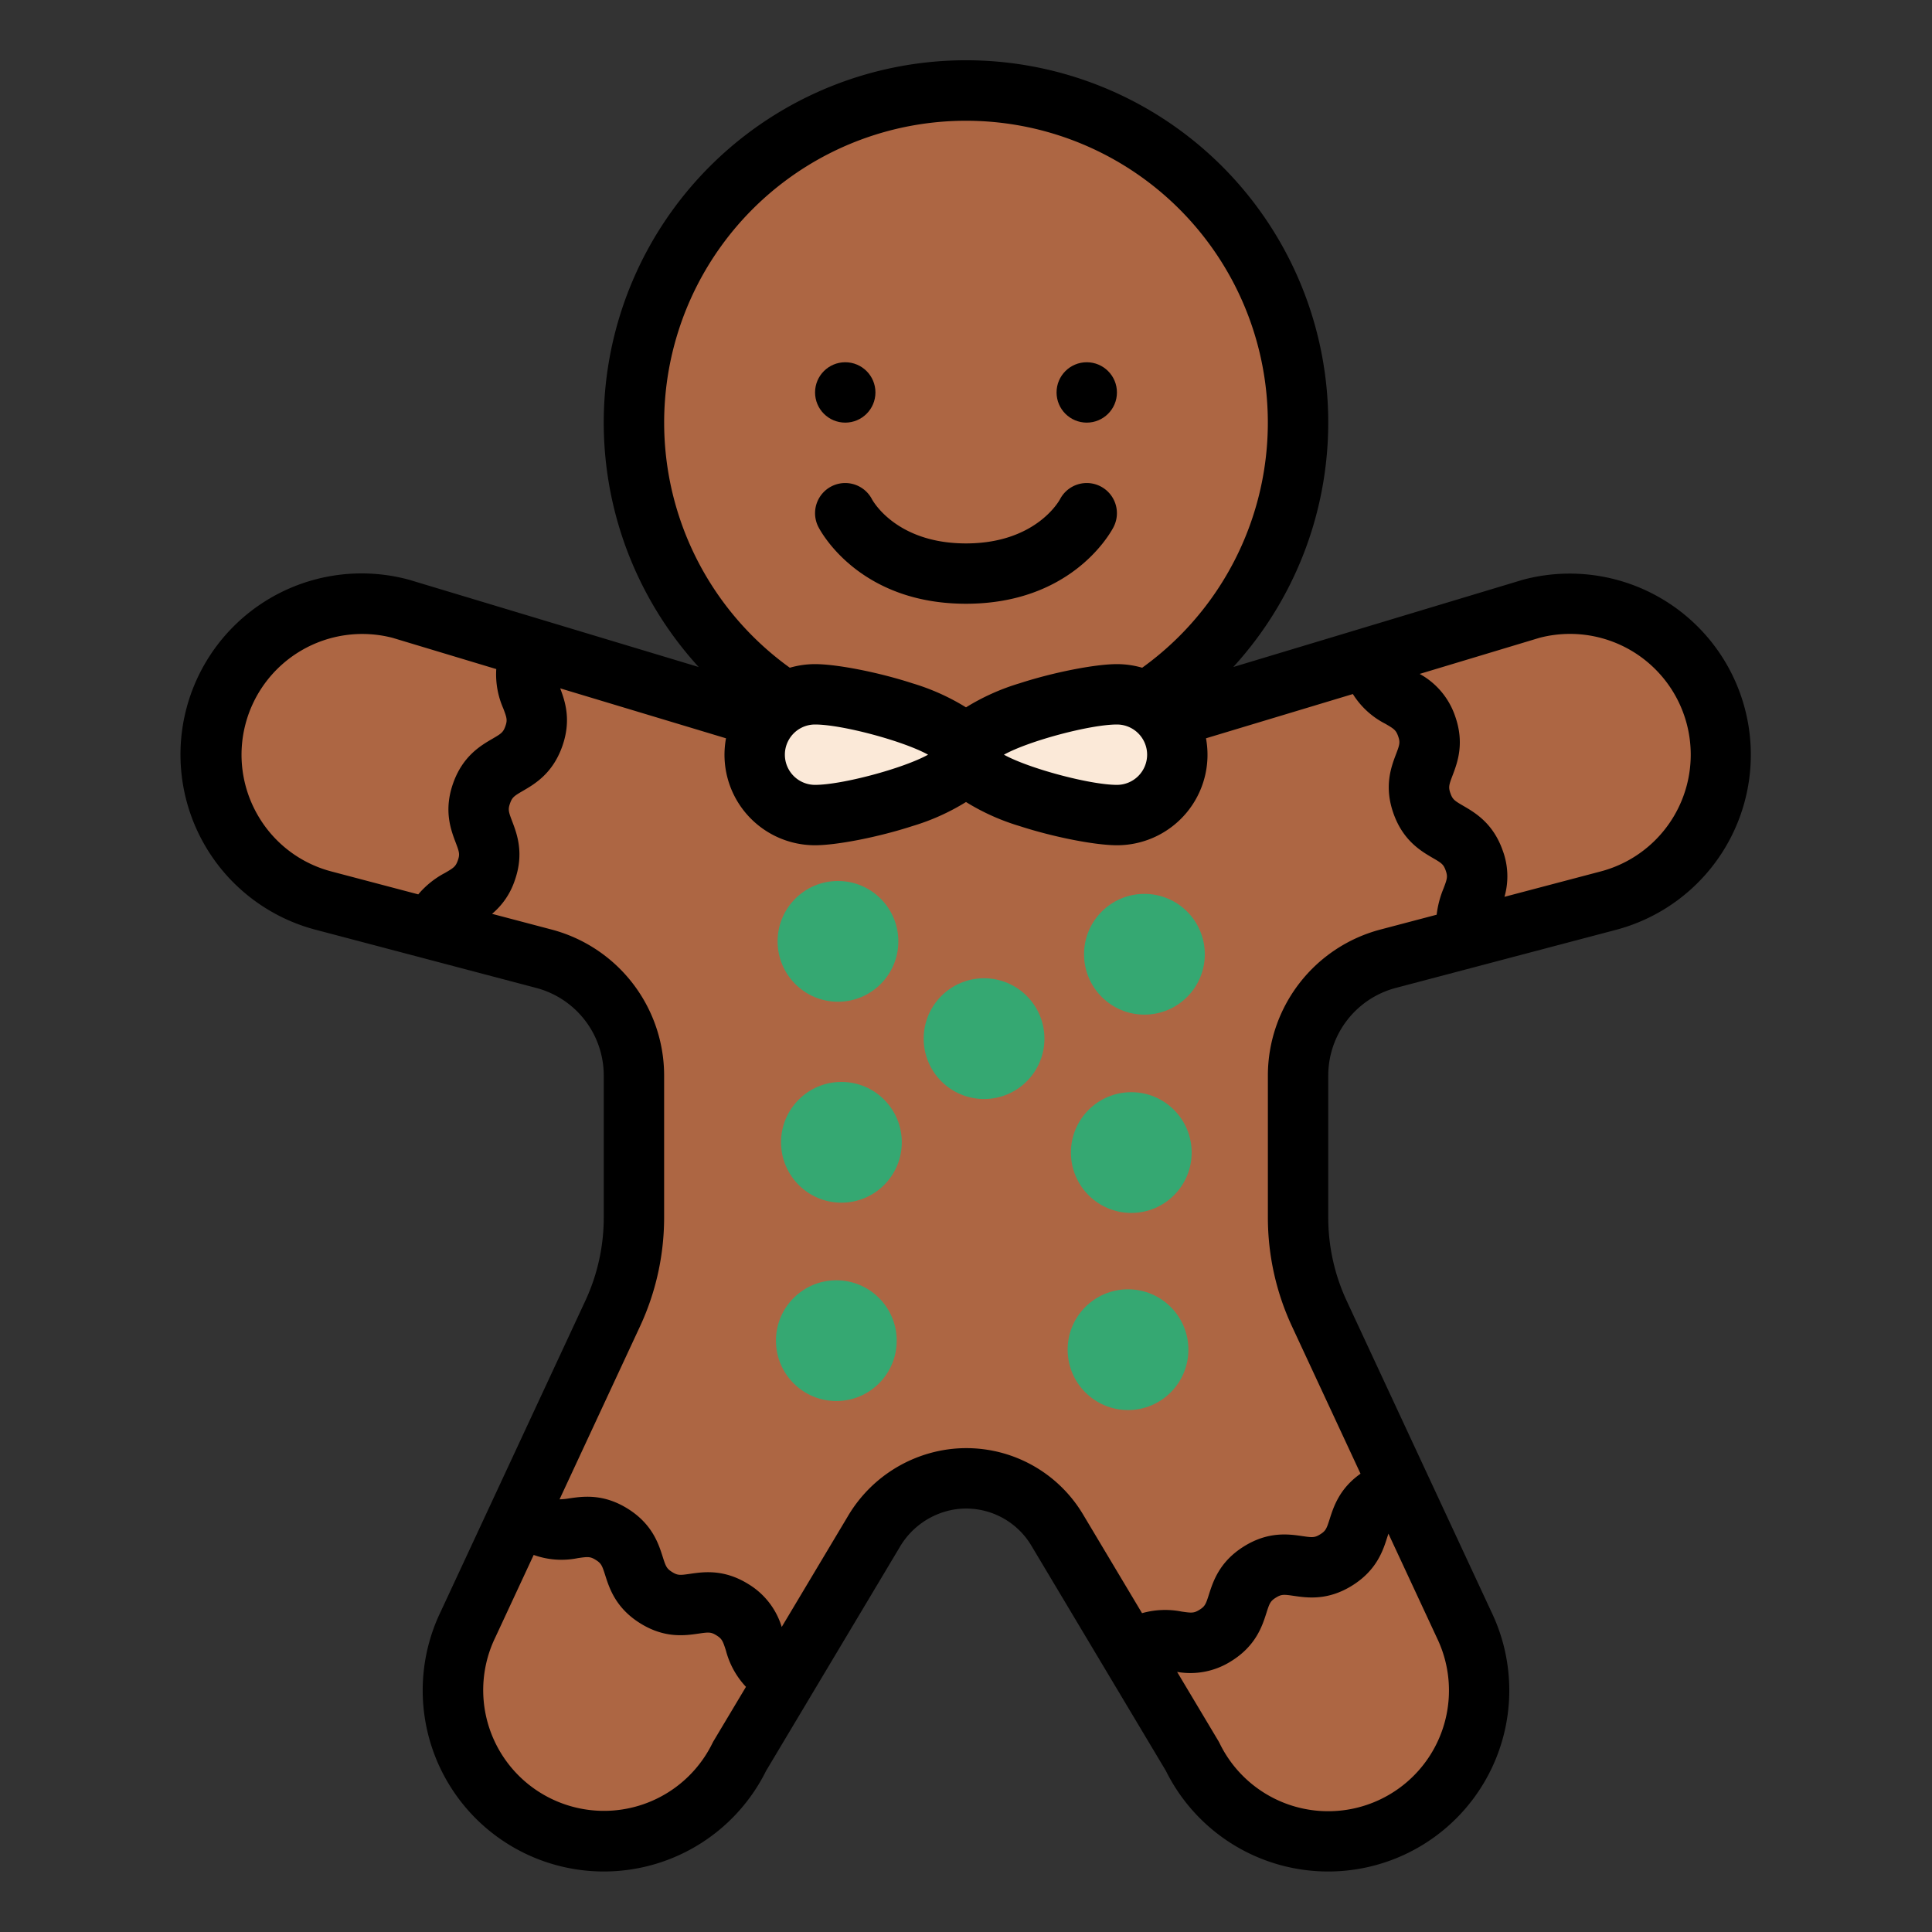<?xml version="1.0" encoding="utf-8"?>
<svg id="Filled" height="512" viewBox="0 0 512 512" width="512" xmlns="http://www.w3.org/2000/svg">
  <rect x="0" y="0" width="512" height="512" fill="#333333" stroke="none"/>
  <defs/>
  <path d="m454.667 189.807a40 40 0 0 0 -48.879-28.474l-85.929 22.667h-13.259a88 88 0 1 0 -101.2 0h-13.259l-85.929-22.667a40 40 0 0 0 -48.879 28.474 40 40 0 0 0 28.474 48.88l58.355 15.393a32 32 0 0 1 23.838 30.942v37.7a60 60 0 0 1 -5.6 25.309l-38.374 82.483a40 40 0 0 0 71.964 34.946l35.529-59.472a28.766 28.766 0 0 1 19.658-13.783 28.206 28.206 0 0 1 29.028 13.324l35.8 59.931a40 40 0 1 0 71.964-34.946l-38.369-82.479a60 60 0 0 1 -5.6-25.309v-37.7a32 32 0 0 1 23.838-30.942l58.355-15.393a40 40 0 0 0 28.474-48.884z" fill="#ad6643"/>
  <circle cx="222.07" cy="249.47" fill="#35a872" r="16"/>
  <path d="m312 200a16 16 0 0 1 -16 16c-8.837 0-40-7.163-40-16s31.163-16 40-16a16 16 0 0 1 16 16z" fill="#fbe9d8"/>
  <path d="m200 200a16 16 0 0 0 16 16c8.837 0 40-7.163 40-16s-31.163-16-40-16a16 16 0 0 0 -16 16z" fill="#fbe9d8"/>
  <circle cx="224" cy="104" r="8"/>
  <circle cx="288" cy="104" r="8"/>
  <path d="m216.845 139.578c.016.033.053.1.1.191l.044.081c1.334 2.476 11.821 20.15 39.011 20.15s37.677-17.674 39.012-20.15l.044-.081c.046-.088.083-.158.1-.191h-.006a7.993 7.993 0 1 0 -14.3-7.15h-.006l.053-.1c-.257.478-6.51 11.683-24.9 11.683s-24.641-11.205-24.9-11.683l.053.1h-.006a7.993 7.993 0 1 0 -14.3 7.15z"/>
  <path d="m462.4 187.768a48 48 0 0 0 -58.655-34.17c-.089.023-.179.048-.267.075l-76.644 23.092a96 96 0 1 0 -141.673 0l-76.641-23.092c-.088-.027-.178-.052-.267-.075a48 48 0 1 0 -24.486 92.824l58.355 15.393a24.02 24.02 0 0 1 17.878 23.206v37.706a52.338 52.338 0 0 1 -4.853 21.933l-38.347 82.423a48 48 0 0 0 86.226 42.2l35.36-59.188a20.7 20.7 0 0 1 14.141-10 20.109 20.109 0 0 1 20.809 9.542l35.634 59.647a48 48 0 0 0 86.226-42.2l-38.345-82.422a52.346 52.346 0 0 1 -4.851-21.935v-37.706a24.02 24.02 0 0 1 17.878-23.206l58.355-15.393a48 48 0 0 0 34.167-58.654zm-158.4 12.232a8.009 8.009 0 0 1 -8 8c-7.045 0-23.292-4.316-29.948-8 6.656-3.684 22.9-8 29.948-8a8.009 8.009 0 0 1 8 8zm-48-168a80 80 0 0 1 46.689 144.956 23.914 23.914 0 0 0 -6.689-.956c-5.807 0-16.894 2.184-25.79 5.079a59.09 59.09 0 0 0 -14.21 6.379 59.09 59.09 0 0 0 -14.21-6.379c-8.9-2.9-19.983-5.079-25.79-5.079a23.914 23.914 0 0 0 -6.689.956 80 80 0 0 1 46.689-144.956zm-40 160c7.045 0 23.292 4.316 29.948 8-6.656 3.684-22.9 8-29.948 8a8 8 0 0 1 0-16zm-147.641 24.117a32 32 0 0 1 35.686-47.082l27.47 8.277a22.446 22.446 0 0 0 1.855 10.42c.952 2.508 1.133 3.095.559 4.718s-1.086 1.966-3.405 3.316c-3.139 1.826-7.882 4.587-10.437 11.8s-.608 12.344.682 15.74c.951 2.507 1.133 3.093.558 4.716s-1.085 1.964-3.4 3.312a23.679 23.679 0 0 0 -7.082 5.684l-22.994-6.066a31.791 31.791 0 0 1 -19.492-14.835zm120.764 245.244q-.177.3-.329.609a32 32 0 0 1 -57.57-27.958q.029-.058.057-.12l10.15-21.818a21.8 21.8 0 0 0 11.724.843c2.653-.386 3.266-.437 4.726.476s1.684 1.485 2.5 4.041c1.105 3.46 2.773 8.688 9.263 12.744s11.92 3.264 15.513 2.74c2.653-.385 3.266-.437 4.726.476s1.682 1.484 2.5 4.038a22.2 22.2 0 0 0 5.305 9.6zm191.653-27.349a32 32 0 0 1 -57.571 27.957c-.1-.207-.21-.41-.329-.608l-10.926-18.289a20.192 20.192 0 0 0 14.408-2.895c6.489-4.056 8.157-9.284 9.261-12.744.816-2.555 1.039-3.127 2.5-4.039s2.074-.861 4.727-.476c3.594.523 9.025 1.314 15.514-2.741s8.159-9.284 9.263-12.744c.12-.376.225-.7.325-1l12.773 27.455q.027.065.055.124zm-14.976-187.667a40.03 40.03 0 0 0 -29.8 38.676v37.706a68.456 68.456 0 0 0 6.346 28.683l18.208 39.138c-5.593 3.938-7.137 8.763-8.176 12.02-.816 2.555-1.039 3.128-2.5 4.04s-2.071.864-4.727.477c-3.594-.524-9.026-1.315-15.514 2.74s-8.157 9.284-9.261 12.744c-.814 2.555-1.038 3.127-2.5 4.039s-2.071.863-4.725.476a22.506 22.506 0 0 0 -10.5.421l-15.578-26.074a36 36 0 0 0 -37.244-17.108 36.675 36.675 0 0 0 -25.177 17.567l-17.489 29.275a20.066 20.066 0 0 0 -8.8-11.34c-6.489-4.055-11.92-3.263-15.514-2.74-2.655.386-3.266.436-4.725-.476s-1.685-1.485-2.5-4.04c-1.1-3.46-2.772-8.688-9.262-12.745s-11.921-3.265-15.513-2.74a16.577 16.577 0 0 1 -2.562.255l21.368-45.93a68.449 68.449 0 0 0 6.345-28.682v-37.706a40.03 40.03 0 0 0 -29.8-38.676l-15.8-4.168a19.656 19.656 0 0 0 6.006-8.814c2.554-7.213.607-12.343-.682-15.738-.952-2.507-1.134-3.094-.559-4.717s1.086-1.965 3.4-3.314c3.139-1.826 7.883-4.587 10.438-11.8 2.467-6.962.739-11.98-.543-15.374l43.94 13.236a23.977 23.977 0 0 0 23.6 28.344c5.807 0 16.894-2.184 25.79-5.079a59.09 59.09 0 0 0 14.21-6.379 59.09 59.09 0 0 0 14.21 6.379c8.9 2.9 19.983 5.079 25.79 5.079a23.977 23.977 0 0 0 23.6-28.344l38.923-11.727a21.85 21.85 0 0 0 8.605 7.879c2.318 1.348 2.829 1.691 3.4 3.313s.394 2.212-.558 4.72c-1.289 3.394-3.237 8.526-.681 15.739s7.3 9.973 10.437 11.8c2.318 1.349 2.829 1.69 3.4 3.313s.394 2.209-.558 4.716a26.075 26.075 0 0 0 -1.838 7zm58.355-15.394-25.455 6.715a19.616 19.616 0 0 0 -.482-12.317c-2.555-7.212-7.3-9.973-10.438-11.8-2.318-1.349-2.828-1.691-3.4-3.314s-.394-2.21.558-4.717c1.289-3.4 3.237-8.527.681-15.741a20.158 20.158 0 0 0 -9.391-11.182l31.734-9.561a32 32 0 0 1 16.2 61.916z"/>
  <circle cx="222.985" cy="302.721" fill="#35a872" r="16"/>
  <circle cx="299.805" cy="305.439" fill="#35a872" r="16"/>
  <circle cx="303.285" cy="252.888" fill="#35a872" r="16"/>
  <circle cx="221.635" cy="355.29" fill="#35a872" r="16"/>
  <circle cx="298.935" cy="357.68" fill="#35a872" r="16"/>
  <circle cx="260.785" cy="275.249" fill="#35a872" r="16"/>
</svg>